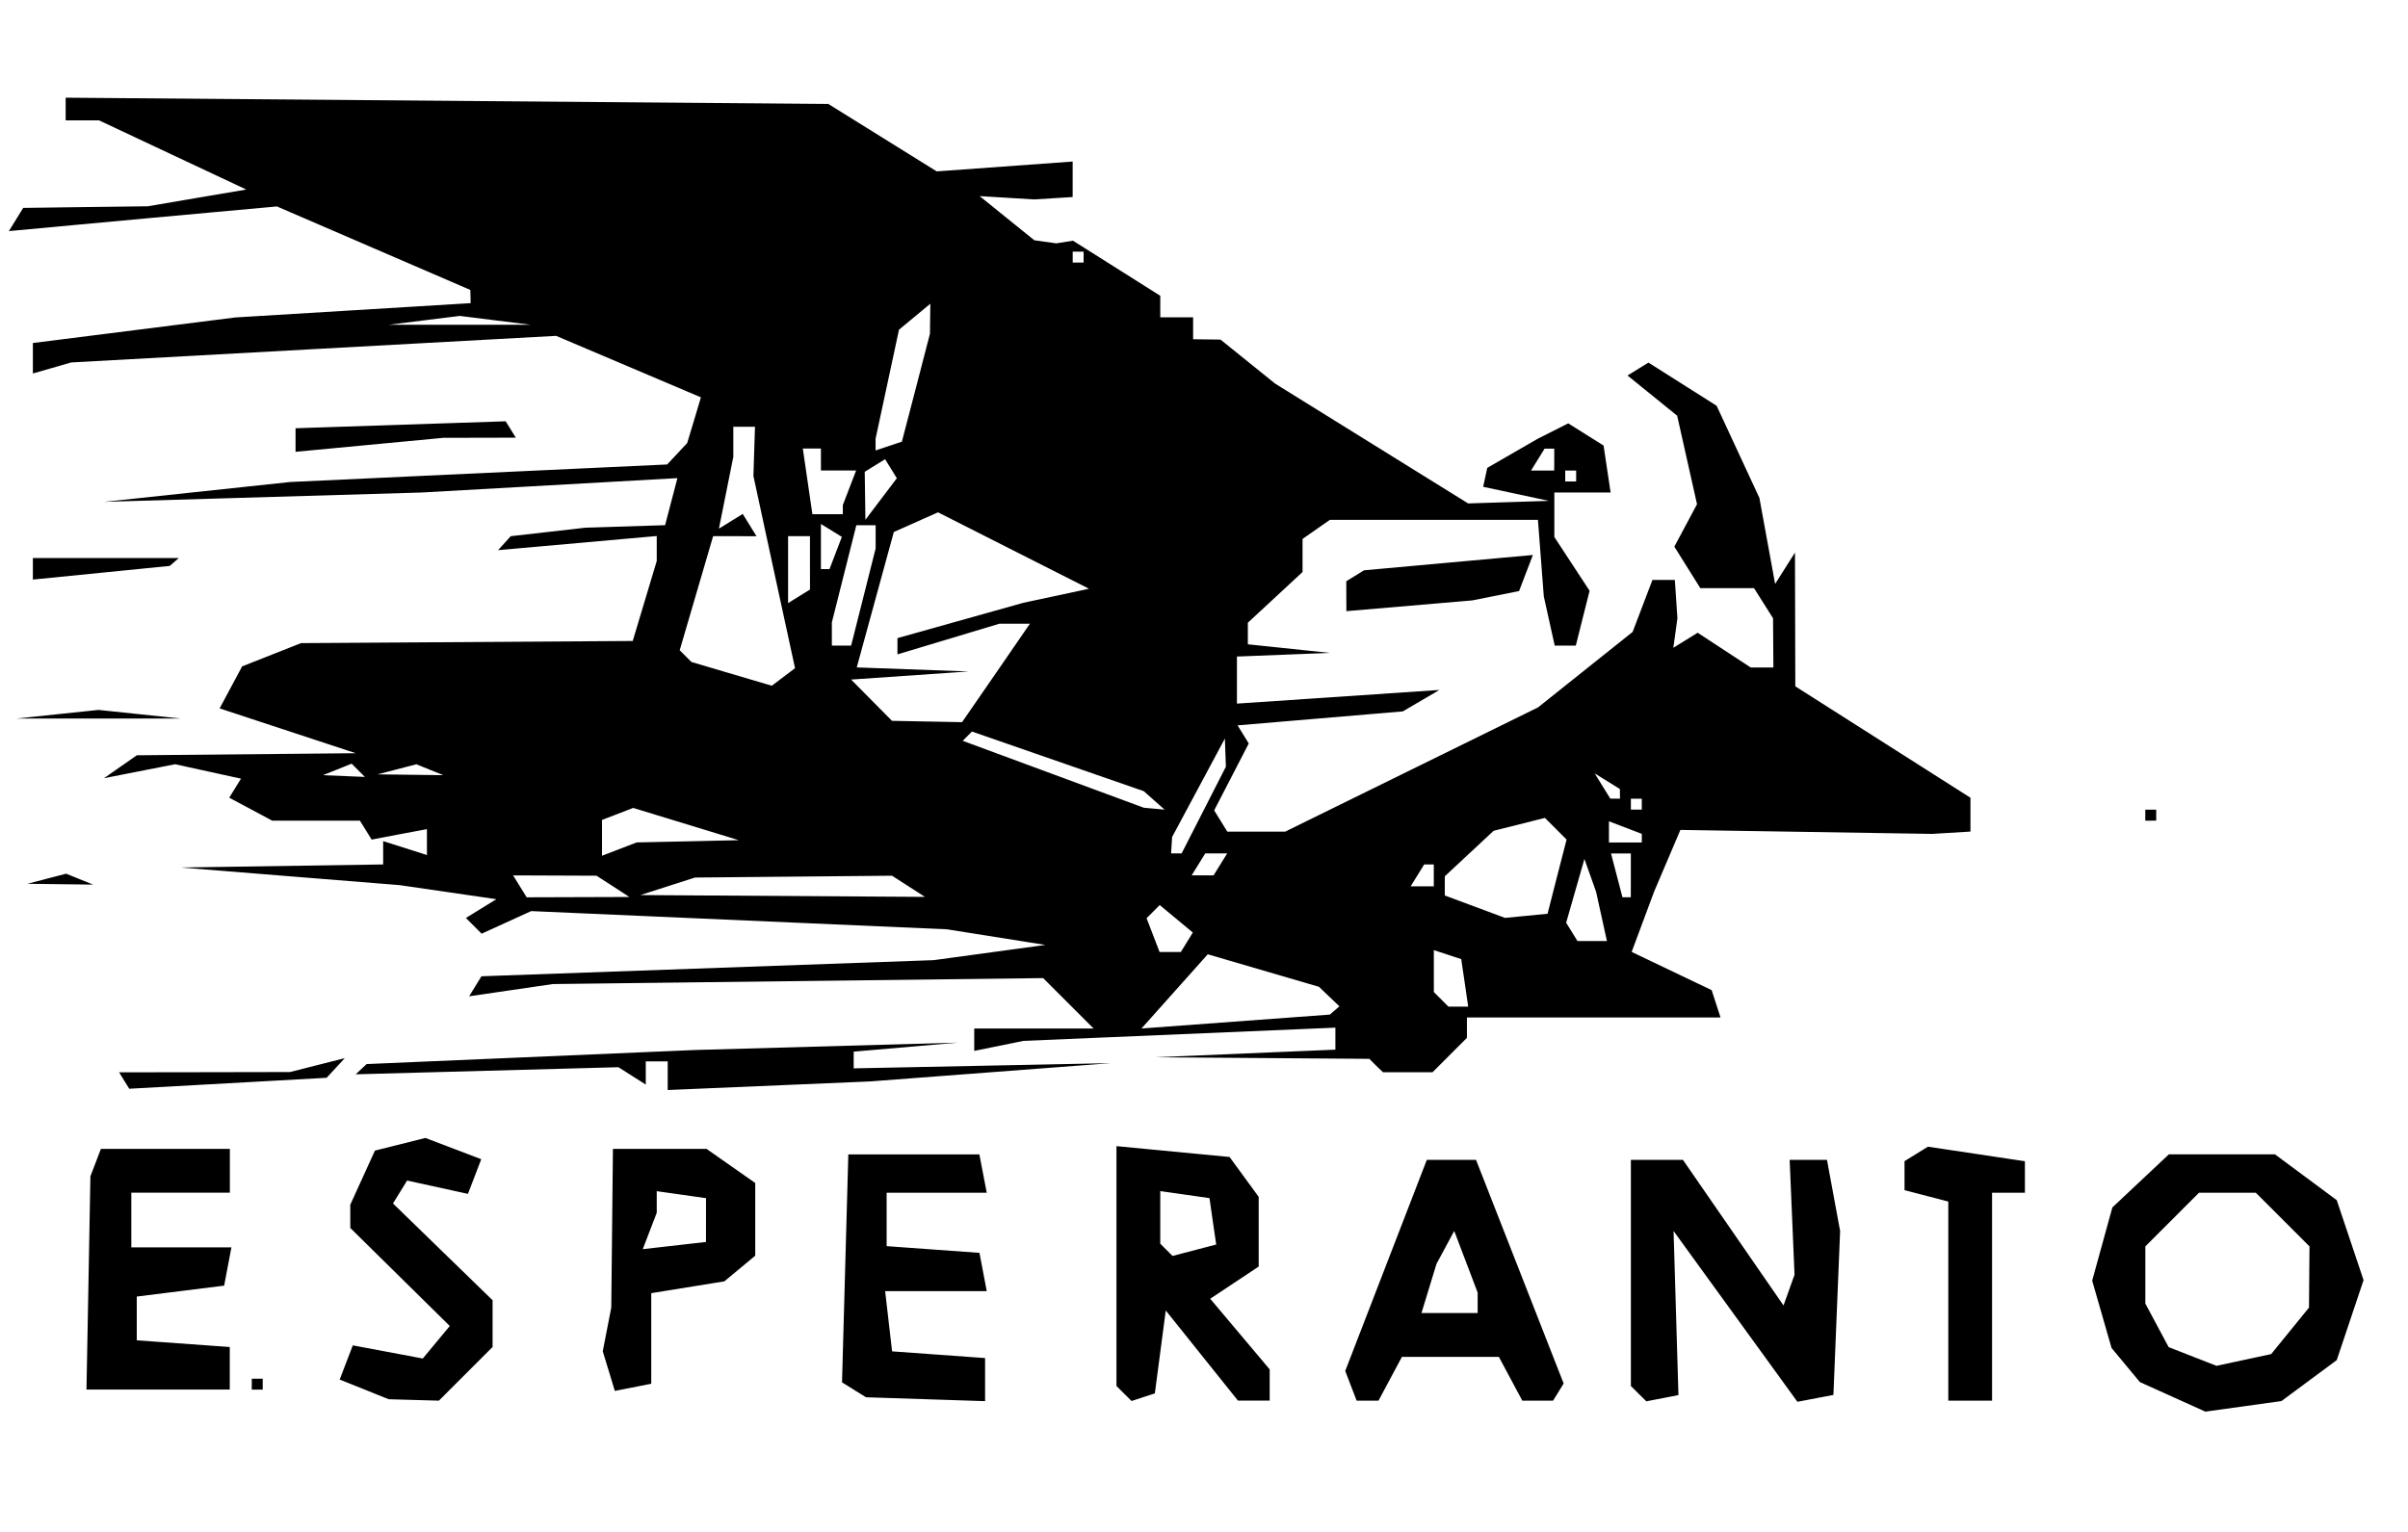 <?xml version="1.0" encoding="UTF-8" standalone="no"?>
<!-- Created with Inkscape (http://www.inkscape.org/) -->

<svg
   width="220"
   height="140"
   viewBox="0 0 58.208 37.042"
   version="1.1"
   id="svg321"
   xml:space="preserve"
   sodipodi:docname="logo.svg"
   inkscape:version="1.2.2 (732a01da63, 2022-12-09, custom)"
   xmlns:inkscape="http://www.inkscape.org/namespaces/inkscape"
   xmlns:sodipodi="http://sodipodi.sourceforge.net/DTD/sodipodi-0.dtd"
   xmlns="http://www.w3.org/2000/svg"
   xmlns:svg="http://www.w3.org/2000/svg"><sodipodi:namedview
     id="namedview202"
     pagecolor="#ffffff"
     bordercolor="#666666"
     borderopacity="1.0"
     inkscape:showpageshadow="2"
     inkscape:pageopacity="0.0"
     inkscape:pagecheckerboard="0"
     inkscape:deskcolor="#d1d1d1"
     showgrid="false"
     inkscape:zoom="3.6318182"
     inkscape:cx="106.83354"
     inkscape:cy="75.031289"
     inkscape:window-width="1504"
     inkscape:window-height="1282"
     inkscape:window-x="26"
     inkscape:window-y="23"
     inkscape:window-maximized="0"
     inkscape:current-layer="svg321" /><defs
     id="defs318" /><path
     style="fill:#000000;stroke-width:0.265"
     d="m 52.52,33.777 -0.794,-0.359 -0.342,-0.412 -0.342,-0.412 -0.234,-0.814 -0.234,-0.814 0.244,-0.885 0.244,-0.885 0.683,-0.642 0.683,-0.642 h 1.282 1.282 l 0.747,0.554 0.747,0.554 0.324,0.967 0.324,0.967 -0.324,0.967 -0.324,0.967 -0.668,0.495 -0.668,0.495 -0.92,0.128 -0.92,0.128 z m 2.838,-1.597 0.457,-0.562 0.006,-0.74 0.006,-0.74 -0.649,-0.649 -0.649,-0.649 H 53.843 53.157 l -0.649,0.649 -0.649,0.649 v 0.691 0.691 l 0.282,0.527 0.282,0.527 0.578,0.226 0.578,0.226 0.661,-0.142 0.661,-0.142 z M 8.802,33.595 8.211,33.358 8.369,32.945 8.528,32.531 9.374,32.69 10.22,32.849 10.546,32.456 10.872,32.063 9.669,30.877 8.467,29.692 v -0.281 -0.281 l 0.298,-0.654 0.298,-0.654 0.61,-0.153 0.61,-0.153 0.675,0.257 0.675,0.257 -0.161,0.419 -0.161,0.419 -0.735,-0.161 -0.735,-0.161 -0.171,0.277 -0.171,0.277 1.204,1.17 1.204,1.17 v 0.565 0.565 l -0.649,0.649 -0.649,0.649 -0.607,-0.017 -0.607,-0.017 z m 11.843,0.011 -0.291,-0.18 0.076,-2.756 0.076,-2.756 h 1.584 1.584 l 0.089,0.463 0.089,0.463 h -1.21 -1.21 v 0.646 0.646 l 1.122,0.081 1.122,0.081 0.088,0.463 0.088,0.463 h -1.228 -1.228 l 0.084,0.728 0.084,0.728 1.124,0.081 1.124,0.081 v 0.521 0.521 l -1.439,-0.047 -1.439,-0.047 -0.291,-0.18 z m 6.525,0.089 -0.182,-0.182 V 30.614 27.714 l 1.367,0.131 1.367,0.131 0.352,0.482 0.352,0.482 v 0.843 0.843 l -0.586,0.389 -0.586,0.389 0.719,0.854 0.719,0.854 v 0.377 0.377 h -0.384 -0.384 l -0.872,-1.089 -0.872,-1.089 -0.132,1.002 -0.132,1.002 -0.281,0.092 -0.281,0.092 z m 2.147,-4.163 -0.08,-0.561 -0.595,-0.085 -0.595,-0.085 v 0.636 0.636 l 0.148,0.148 0.148,0.148 0.528,-0.138 0.528,-0.138 z m 3.338,3.976 -0.137,-0.358 0.986,-2.552 0.986,-2.552 h 0.595 0.595 l 1.059,2.704 1.059,2.704 -0.128,0.207 -0.128,0.207 h -0.372 -0.372 l -0.283,-0.529 -0.283,-0.529 h -1.172 -1.172 l -0.283,0.529 -0.283,0.529 h -0.264 -0.264 z m 3.064,-2.006 V 31.255 l -0.283,-0.745 -0.283,-0.745 -0.214,0.397 -0.214,0.397 -0.182,0.595 -0.182,0.595 h 0.679 0.679 z m 3.89,2.197 -0.186,-0.186 v -2.734 -2.734 h 0.629 0.629 l 1.216,1.761 1.216,1.761 0.133,-0.372 0.133,-0.372 -0.059,-1.389 -0.059,-1.389 0.451,2.28e-4 0.451,2.27e-4 0.159,0.86 0.159,0.86 -0.081,1.982 -0.081,1.982 -0.435,0.083 -0.435,0.083 -1.497,-2.065 -1.497,-2.065 0.059,1.984 0.059,1.984 -0.388,0.075 -0.388,0.075 z m 7.487,-2.239 v -2.406 l -0.529,-0.138 -0.529,-0.138 V 28.427 28.077 l 0.283,-0.175 0.283,-0.175 1.172,0.176 1.172,0.176 v 0.381 0.381 h -0.397 -0.397 v 2.514 2.514 H 47.625 47.096 Z M 2.138,31.022 2.185,28.443 2.312,28.112 2.438,27.781 h 1.559 1.559 v 0.529 0.529 h -1.191 -1.191 v 0.661 0.661 h 1.21 1.21 l -0.088,0.463 -0.088,0.463 -1.056,0.132 -1.056,0.132 v 0.529 0.529 l 1.124,0.081 1.124,0.081 v 0.514 0.514 H 3.823 2.09 Z m 3.948,2.447 v -0.132 h 0.132 0.132 v 0.132 0.132 H 6.218 6.085 Z m 8.63,-0.316 -0.146,-0.478 0.103,-0.529 0.103,-0.529 0.02,-1.918 0.02,-1.918 h 1.132 1.132 l 0.588,0.412 0.588,0.412 v 0.879 0.879 l -0.373,0.31 -0.373,0.31 -0.884,0.143 -0.884,0.143 v 1.095 1.095 l -0.44,0.087 -0.44,0.087 z M 17.066,29.501 V 28.972 L 16.47,28.887 15.875,28.803 v 0.261 0.261 l -0.169,0.44 -0.169,0.44 0.764,-0.087 0.764,-0.087 z M 3.001,26.128 2.879,25.929 4.945,25.926 7.011,25.922 7.673,25.754 8.334,25.586 8.115,25.824 7.895,26.061 5.509,26.194 3.124,26.326 Z M 16.14,26.009 V 25.665 H 15.875 15.61 v 0.28 0.28 l -0.331,-0.21 -0.331,-0.21 -3.175,0.086 -3.175,0.086 0.132,-0.124 0.132,-0.124 3.969,-0.17 3.969,-0.17 3.175,-0.089 3.175,-0.089 -1.257,0.109 -1.257,0.109 v 0.202 0.202 l 3.109,-0.063 3.109,-0.063 -2.91,0.221 -2.91,0.221 -2.447,0.104 -2.447,0.104 z m 17.123,-0.243 -0.163,-0.163 -2.593,-0.019 -2.593,-0.019 2.183,-0.092 2.183,-0.092 v -0.266 -0.266 l -3.77,0.16 -3.77,0.16 -0.595,0.121 -0.595,0.121 v -0.27 -0.27 h 1.443 1.443 l -0.61,-0.61 -0.61,-0.61 -5.926,0.072 -5.926,0.072 -1.012,0.148 -1.012,0.148 0.149,-0.242 0.149,-0.242 5.466,-0.195 5.466,-0.195 1.35,-0.184 1.35,-0.184 -1.191,-0.189 -1.191,-0.189 -5.024,-0.22 -5.024,-0.22 -0.599,0.273 -0.599,0.273 -0.19,-0.19 -0.19,-0.19 0.368,-0.227 0.368,-0.227 -1.169,-0.17 -1.169,-0.17 -2.646,-0.213 -2.646,-0.213 2.447,-0.037 2.447,-0.037 v -0.282 -0.282 l 0.529,0.168 0.529,0.168 v -0.313 -0.313 L 9.651,20.174 8.983,20.302 8.842,20.073 8.7,19.844 H 7.64 6.58 L 6.061,19.566 5.541,19.288 5.683,19.058 5.825,18.828 5.029,18.654 4.233,18.479 l -0.86,0.169 -0.86,0.169 0.397,-0.277 0.397,-0.277 2.646,-0.025 2.646,-0.025 -1.645,-0.542 -1.645,-0.542 0.272,-0.508 0.272,-0.508 0.712,-0.281 0.712,-0.281 4.009,-0.026 4.009,-0.026 0.29,-0.968 L 15.875,13.565 V 13.263 12.961 l -1.918,0.171 -1.918,0.171 0.154,-0.169 0.154,-0.169 0.904,-0.103 0.904,-0.103 0.961,-0.03 0.961,-0.03 0.149,-0.569 0.149,-0.569 -3.094,0.174 -3.094,0.174 -3.836,0.113 -3.836,0.113 2.249,-0.24 2.249,-0.24 4.557,-0.212 4.557,-0.212 0.242,-0.259 0.242,-0.259 0.167,-0.554 L 16.943,9.608 15.192,8.864 13.442,8.121 7.581,8.442 1.72,8.764 1.257,8.898 0.794,9.031 V 8.663 8.294 L 3.241,7.985 5.689,7.676 8.533,7.503 11.377,7.33 11.373,7.171 11.369,7.011 9.032,6.002 6.694,4.992 5.133,5.134 3.572,5.277 1.893,5.432 0.214,5.588 0.387,5.308 0.56,5.027 2.066,5.007 3.572,4.988 4.762,4.785 5.953,4.583 4.173,3.747 2.393,2.91 H 1.99 1.587 V 2.636 2.362 l 9.218,0.076 9.218,0.076 1.31,0.815 1.31,0.815 1.643,-0.119 1.643,-0.119 v 0.429 0.429 l -0.463,0.029 -0.463,0.029 -0.661,-0.04 -0.661,-0.04 0.661,0.534 0.661,0.534 0.265,0.037 0.265,0.037 0.202,-0.032 0.202,-0.032 1.055,0.666 1.055,0.666 V 7.412 7.673 h 0.397 0.397 v 0.265 0.265 l 0.331,0.004 0.331,0.004 0.661,0.533 0.661,0.533 2.332,1.448 2.332,1.448 0.976,-0.031 0.976,-0.031 -0.794,-0.17 -0.794,-0.17 0.049,-0.229 0.049,-0.229 0.612,-0.353 0.612,-0.353 0.367,-0.185 0.367,-0.185 0.427,0.268 0.427,0.268 0.085,0.568 0.085,0.568 h -0.68 -0.68 v 0.538 0.538 l 0.426,0.65 0.426,0.65 -0.167,0.663 -0.166,0.663 h -0.255 -0.255 l -0.132,-0.595 -0.132,-0.595 -0.071,-0.926 -0.071,-0.926 h -2.514 -2.514 l -0.331,0.231 -0.331,0.231 v 0.4 0.4 l -0.661,0.613 -0.661,0.613 v 0.261 0.261 l 0.992,0.104 0.992,0.104 -1.124,0.044 -1.124,0.044 v 0.569 0.569 l 2.447,-0.165 2.447,-0.165 -0.442,0.259 -0.442,0.259 -1.997,0.169 -1.997,0.169 0.135,0.219 0.135,0.219 -0.418,0.809 -0.418,0.809 0.159,0.257 0.159,0.257 h 0.699 0.699 l 3.056,-1.502 3.056,-1.502 1.144,-0.913 1.144,-0.913 0.239,-0.628 0.239,-0.628 h 0.271 0.271 l 0.031,0.463 0.031,0.463 -0.049,0.357 -0.049,0.357 0.294,-0.182 0.294,-0.182 0.641,0.42 0.641,0.42 h 0.274 0.274 l -0.004,-0.595 -0.004,-0.595 -0.23,-0.364 -0.23,-0.364 h -0.649 -0.649 l -0.314,-0.502 -0.314,-0.502 0.274,-0.513 0.274,-0.513 -0.24,-1.07 -0.24,-1.07 -0.6,-0.486 -0.6,-0.486 0.253,-0.156 0.253,-0.156 0.824,0.522 0.824,0.522 0.517,1.114 0.517,1.114 0.19,1.04 0.19,1.04 0.24,-0.379 0.24,-0.379 0.004,1.617 0.004,1.617 2.117,1.347 2.117,1.347 v 0.409 0.409 l -0.463,0.028 -0.463,0.028 -3.043,-0.048 -3.043,-0.048 -0.318,0.747 -0.318,0.747 -0.271,0.728 -0.271,0.728 0.967,0.462 0.967,0.462 0.107,0.331 0.107,0.331 h -3.065 -3.065 v 0.246 0.246 l -0.416,0.416 -0.416,0.416 h -0.598 -0.598 z m -1.001,-1.333 0.115,-0.1 -0.247,-0.236 -0.247,-0.236 -1.344,-0.393 -1.344,-0.393 -0.801,0.897 -0.801,0.897 2.277,-0.168 2.277,-0.168 z m 3.145,-0.666 -0.085,-0.575 -0.331,-0.109 -0.331,-0.109 v 0.507 0.507 l 0.176,0.176 0.176,0.176 h 0.239 0.239 z m -6.718,-0.983 0.145,-0.235 -0.4,-0.332 -0.4,-0.332 -0.159,0.159 -0.159,0.159 0.157,0.408 0.157,0.408 h 0.257 0.257 z m 10.024,-0.625 -0.131,-0.595 -0.141,-0.397 -0.141,-0.397 -0.221,0.771 -0.221,0.771 0.137,0.221 0.137,0.221 h 0.356 0.356 z m -1.075,-0.962 0.231,-0.896 -0.262,-0.262 -0.262,-0.262 -0.62,0.156 -0.62,0.156 -0.59,0.55 -0.59,0.55 v 0.232 0.232 l 0.728,0.271 0.728,0.271 0.514,-0.05 0.514,-0.05 z m -22.822,0.234 -0.397,-0.256 -1.008,-0.004 -1.008,-0.004 0.164,0.265 0.164,0.265 1.241,-0.004 1.241,-0.004 z m 7.144,0 -0.397,-0.256 -2.381,0.022 -2.381,0.022 -0.661,0.212 -0.661,0.212 3.44,0.022 3.44,0.022 z m 17.462,-0.265 V 20.637 H 39.183 38.943 l 0.138,0.529 0.138,0.529 h 0.101 0.101 z m -4.763,0 V 20.902 H 34.544 34.427 l -0.164,0.265 -0.164,0.265 h 0.28 0.28 z m -5.159,-0.265 0.164,-0.265 h -0.265 -0.265 l -0.164,0.265 -0.164,0.265 h 0.265 0.265 z m -12.877,-0.557 1.235,-0.028 -1.276,-0.39 -1.276,-0.39 -0.377,0.145 -0.377,0.145 v 0.433 0.433 l 0.419,-0.161 0.419,-0.161 z m 12.475,-0.756 0.535,-1.048 -0.012,-0.341 -0.012,-0.341 -0.638,1.191 -0.638,1.191 -0.012,0.198 -0.012,0.198 h 0.127 0.127 z m 10.589,0.679 v -0.104 l -0.397,-0.152 -0.397,-0.152 v 0.256 0.256 h 0.397 0.397 z m -11.787,-0.913 -0.251,-0.223 -2.077,-0.721 -2.077,-0.721 -0.112,0.112 -0.112,0.112 2.189,0.809 2.189,0.809 0.251,0.023 0.251,0.023 z m 11.787,0.091 v -0.132 h -0.132 -0.132 v 0.132 0.132 h 0.132 0.132 z m -0.529,-0.249 v -0.117 l -0.305,-0.189 -0.305,-0.189 0.189,0.305 0.189,0.305 h 0.117 0.117 z M 8.66,18.626 8.5,18.466 l -0.347,0.139 -0.347,0.139 0.507,0.021 0.507,0.021 z m 1.73,-0.014 -0.326,-0.132 -0.468,0.122 -0.468,0.122 0.794,0.01 0.794,0.01 -0.326,-0.132 z m 13.687,-2.34 0.819,-1.191 h -0.368 -0.368 l -1.233,0.371 -1.233,0.371 V 15.626 15.43 l 1.521,-0.427 1.521,-0.427 0.794,-0.17 0.794,-0.17 -1.825,-0.924 -1.825,-0.924 -0.534,0.238 -0.534,0.238 -0.448,1.637 -0.448,1.637 1.352,0.049 1.352,0.049 -1.42,0.098 -1.42,0.098 0.494,0.499 0.494,0.499 0.847,0.016 0.847,0.016 z m -5.363,-2.439 -0.502,-2.324 0.019,-0.595 0.019,-0.595 h -0.262 -0.262 v 0.364 0.364 l -0.174,0.868 -0.174,0.868 0.288,-0.178 0.288,-0.178 0.166,0.269 0.166,0.269 H 17.763 17.238 l -0.404,1.379 -0.404,1.379 0.142,0.142 0.142,0.142 0.971,0.287 0.971,0.287 0.281,-0.212 0.281,-0.212 z m 2.157,0.602 0.296,-1.175 v -0.28 -0.28 H 20.933 20.7 l -0.296,1.175 -0.296,1.175 v 0.28 0.28 h 0.233 0.233 z M 19.579,13.61 V 12.965 H 19.315 19.05 v 0.809 0.809 l 0.265,-0.164 0.265,-0.164 z m 0.622,-0.24 0.149,-0.388 -0.253,-0.156 -0.253,-0.156 v 0.545 0.545 h 0.104 0.104 z m 0.172,-1.045 v -0.111 l 0.161,-0.419 0.161,-0.419 H 20.269 19.844 v -0.265 -0.265 h -0.219 -0.219 l 0.116,0.794 0.116,0.794 h 0.367 0.367 z m 1.164,-0.991 -0.142,-0.23 -0.246,0.152 -0.246,0.152 0.008,0.58 0.008,0.58 0.38,-0.502 0.38,-0.502 -0.142,-0.23 z m 16.563,0.176 v -0.132 h -0.132 -0.132 v 0.132 0.132 h 0.132 0.132 z m -0.529,-0.397 v -0.265 h -0.117 -0.117 l -0.164,0.265 -0.164,0.265 h 0.28 0.28 z m -15.43,-1.738 0.338,-1.305 0.005,-0.363 0.005,-0.363 -0.379,0.314 -0.379,0.314 -0.283,1.319 -0.283,1.319 v 0.141 0.141 l 0.318,-0.106 0.318,-0.106 z M 11.972,7.746 11.113,7.639 10.253,7.746 9.393,7.853 H 11.113 12.832 Z M 26.194,6.218 V 6.085 h -0.132 -0.132 v 0.132 0.132 h 0.132 0.132 z M 1.13,21.248 l 0.468,-0.122 0.326,0.132 0.326,0.132 -0.794,-0.01 -0.794,-0.01 0.468,-0.122 z M 51.858,19.711 v -0.132 h 0.132 0.132 v 0.132 0.132 H 51.991 51.858 Z M 1.389,17.27 2.381,17.166 3.373,17.27 4.366,17.374 H 2.381 0.397 Z M 32.544,14.416 v -0.362 l 0.214,-0.132 0.214,-0.132 2.041,-0.185 2.041,-0.185 -0.167,0.436 -0.167,0.436 -0.566,0.113 -0.566,0.113 -1.521,0.13 -1.521,0.13 z M 0.794,13.754 V 13.494 H 2.558 4.322 l -0.11,0.095 -0.11,0.095 -1.654,0.165 -1.654,0.165 z M 7.144,10.64 v -0.285 l 2.54,-0.084 2.54,-0.084 0.122,0.198 0.122,0.198 -0.876,0.002 -0.876,0.002 -1.786,0.169 -1.786,0.169 z"
     id="path346" /></svg>
